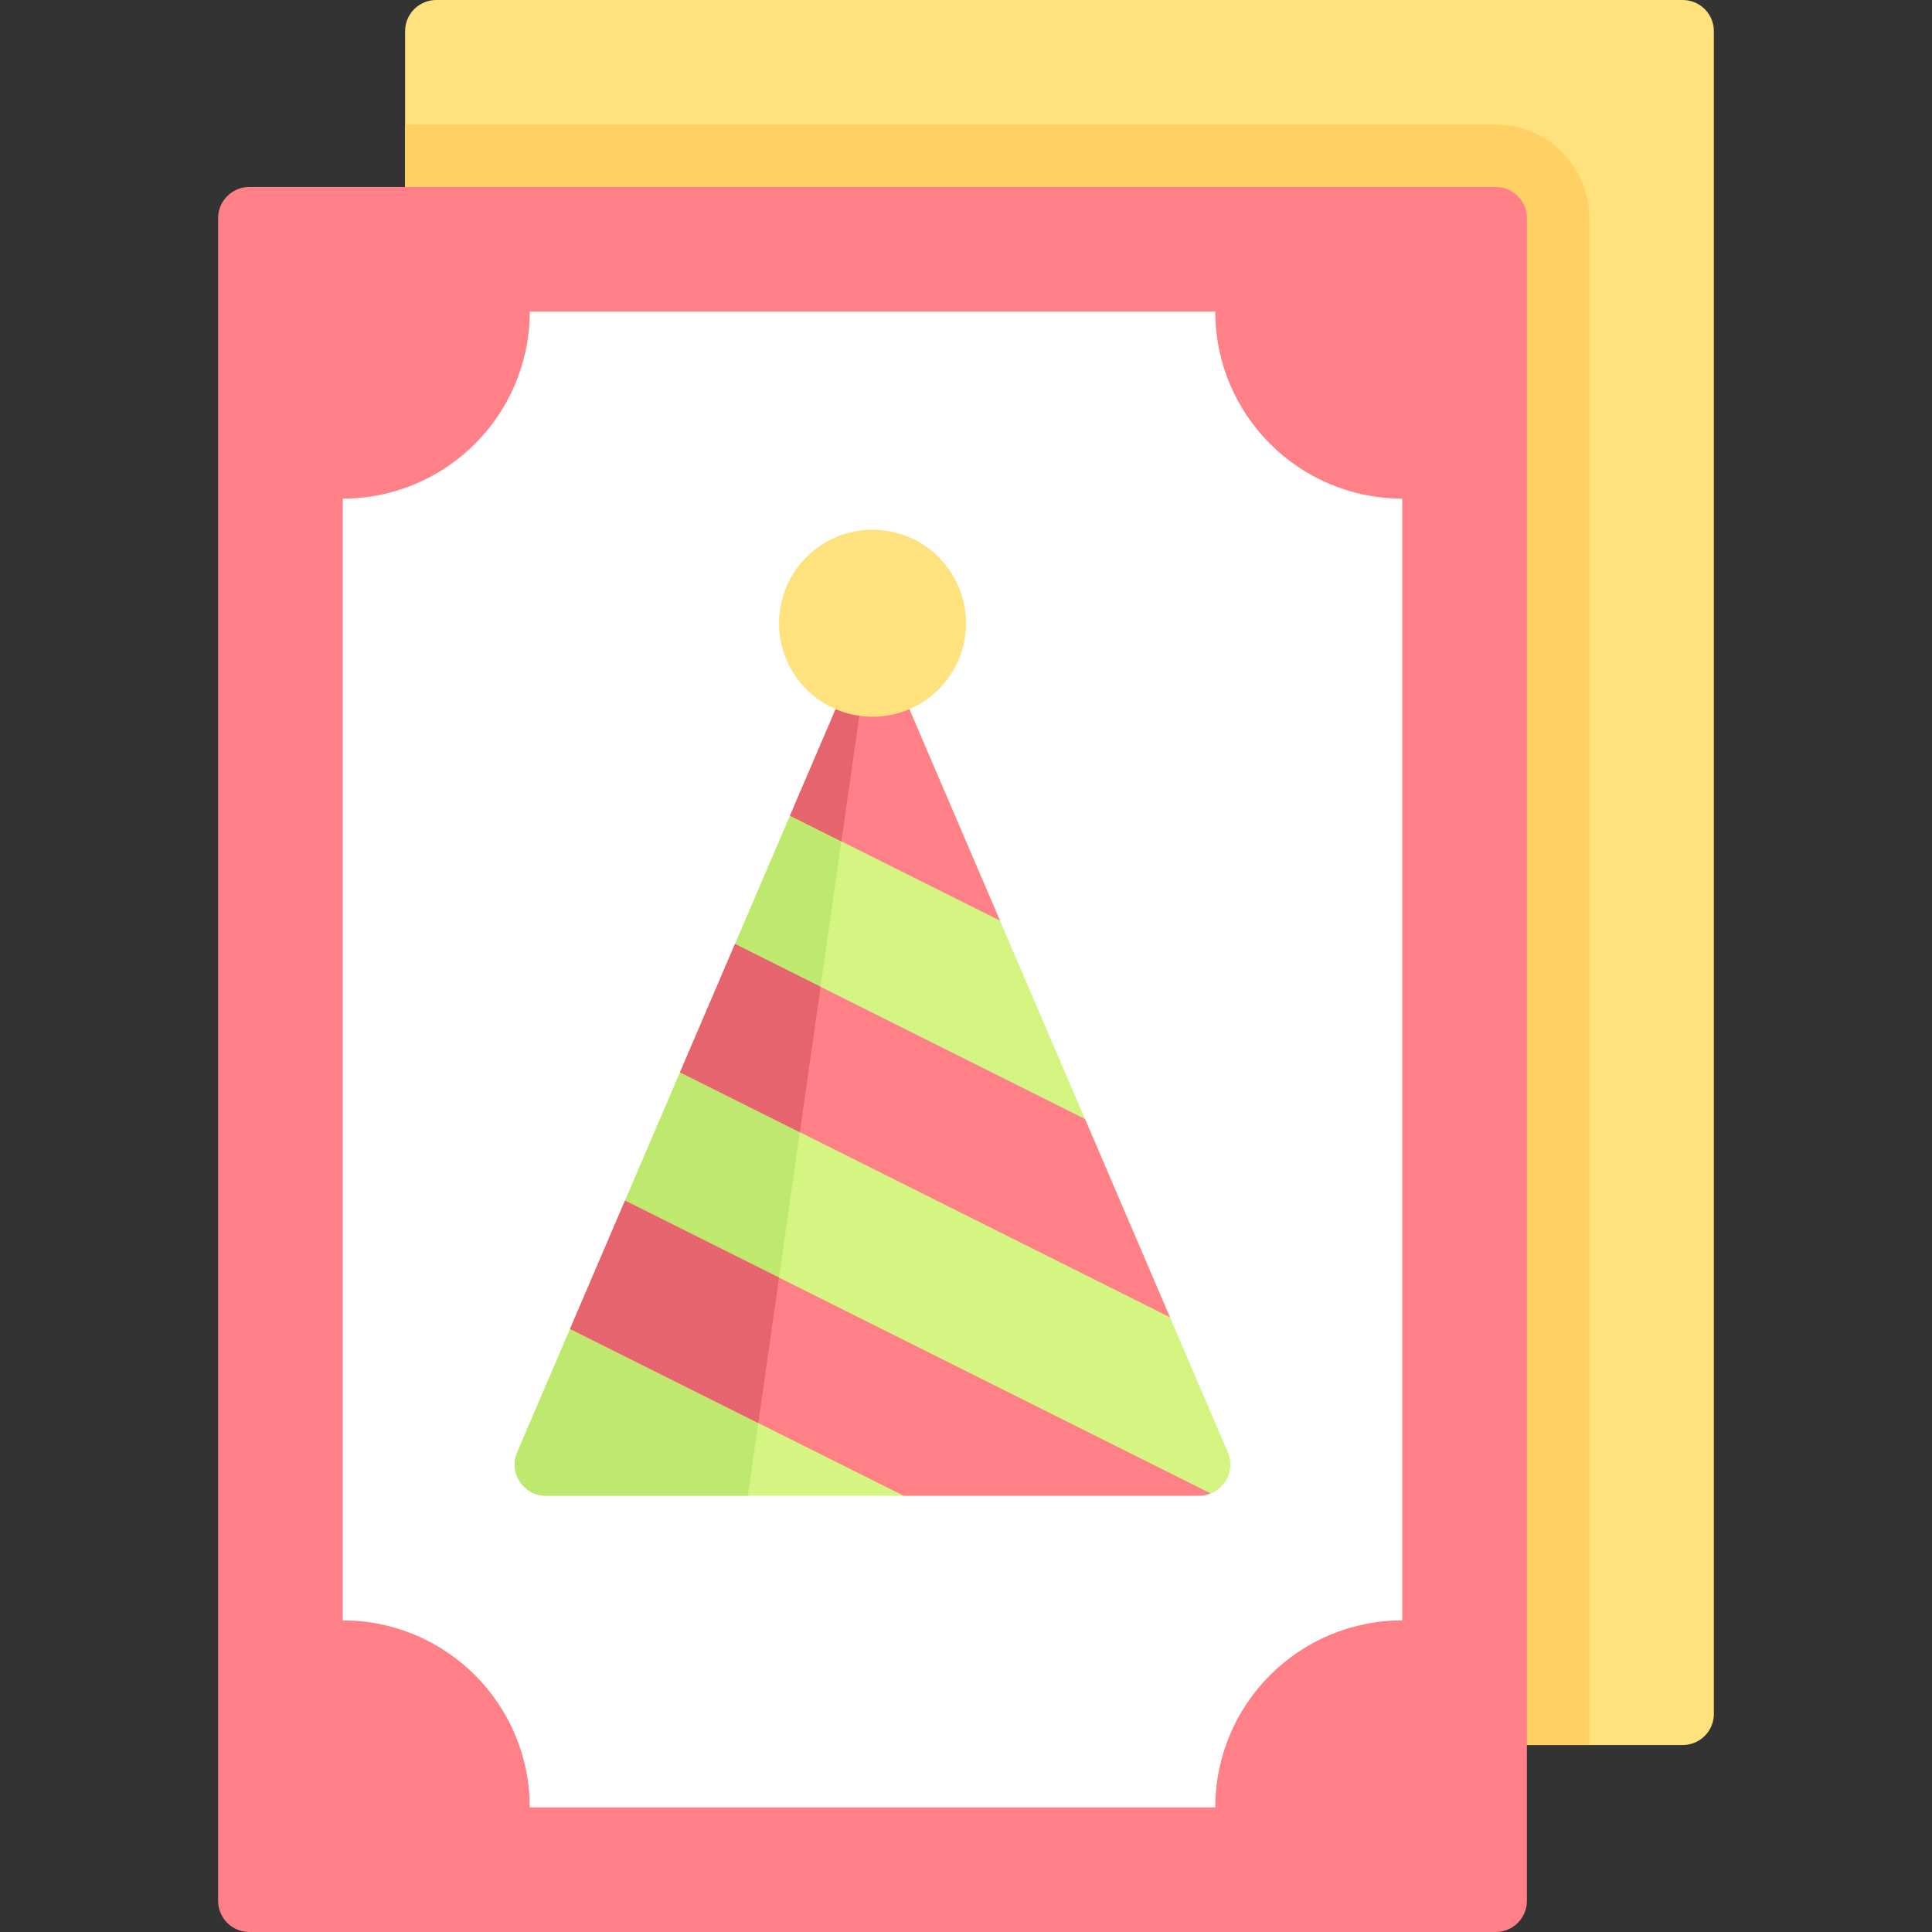 <?xml version="1.0" encoding="iso-8859-1"?>
<!-- Generator: Adobe Illustrator 19.0.0, SVG Export Plug-In . SVG Version: 6.00 Build 0)  -->
<svg version="1.1" id="Capa_1" xmlns="http://www.w3.org/2000/svg" xmlns:xlink="http://www.w3.org/1999/xlink" x="0px" y="0px"
	 viewBox="0 0 511.999 511.999" style="enable-background:new 0 0 511.999 511.999;" xml:space="preserve">
<rect x="0" y="0" width="511.999" height="511.999" fill="#333333" stroke="none"/>
<path style="fill:#FFE17D;" d="M107.354,8.258v445.935c0,4.561,3.697,8.258,8.258,8.258h330.323c4.561,0,8.258-3.697,8.258-8.258
	V8.258c0-4.561-3.697-8.258-8.258-8.258H115.612C111.051,0,107.354,3.697,107.354,8.258z"/>
<path style="fill:#FFD164;" d="M396.386,33.032H107.354v421.161c0,4.56,3.697,8.258,8.258,8.258h305.548V57.806
	C421.161,44.124,410.07,33.032,396.386,33.032z"/>
<path style="fill:#FF8087;" d="M57.805,57.806v445.935c0,4.561,3.697,8.258,8.258,8.258h330.323c4.561,0,8.258-3.697,8.258-8.258
	V57.806c0-4.561-3.697-8.258-8.258-8.258H66.064C61.503,49.548,57.805,53.246,57.805,57.806z"/>
<path style="fill:#FFFFFF;" d="M322.065,82.581H140.386c0,27.365-22.183,49.548-49.548,49.548v297.29
	c27.365,0,49.548,22.183,49.548,49.548h181.677c0-27.365,22.183-49.548,49.548-49.548v-297.29
	C344.247,132.129,322.065,109.946,322.065,82.581z"/>
<path style="fill:#D4F582;" d="M325.388,384.876l-94.163-219.715l-94.163,219.715c-2.336,5.449,1.662,11.511,7.59,11.511h173.146
	C323.727,396.387,327.724,390.325,325.388,384.876z"/>
<path style="fill:#BEE86E;" d="M144.652,396.387h53.541l33.032-231.226l-94.163,219.715
	C134.727,390.325,138.723,396.387,144.652,396.387z"/>
<g>
	<polygon style="fill:#FF8087;" points="209.365,216.167 265.008,243.988 231.225,165.161 	"/>
	<polygon style="fill:#FF8087;" points="180.219,284.174 310.052,349.091 287.531,296.539 194.792,250.171 	"/>
	<path style="fill:#FF8087;" d="M151.074,352.182l88.41,44.205h78.315c1.088,0,2.079-0.26,3.01-0.628l-155.162-77.581
		L151.074,352.182z"/>
</g>
<g>
	<polygon style="fill:#E6646E;" points="206.451,338.581 165.646,318.178 151.074,352.182 200.945,377.118 	"/>
	<polygon style="fill:#E6646E;" points="211.956,300.043 217.462,261.506 194.792,250.171 180.745,282.948 180.219,284.174 	"/>
	<polygon style="fill:#E6646E;" points="222.967,222.968 231.225,165.161 209.365,216.167 	"/>
</g>
<circle style="fill:#FFE17D;" cx="231.229" cy="165.16" r="24.774"/>
<g>
</g>
<g>
</g>
<g>
</g>
<g>
</g>
<g>
</g>
<g>
</g>
<g>
</g>
<g>
</g>
<g>
</g>
<g>
</g>
<g>
</g>
<g>
</g>
<g>
</g>
<g>
</g>
<g>
</g>
</svg>
